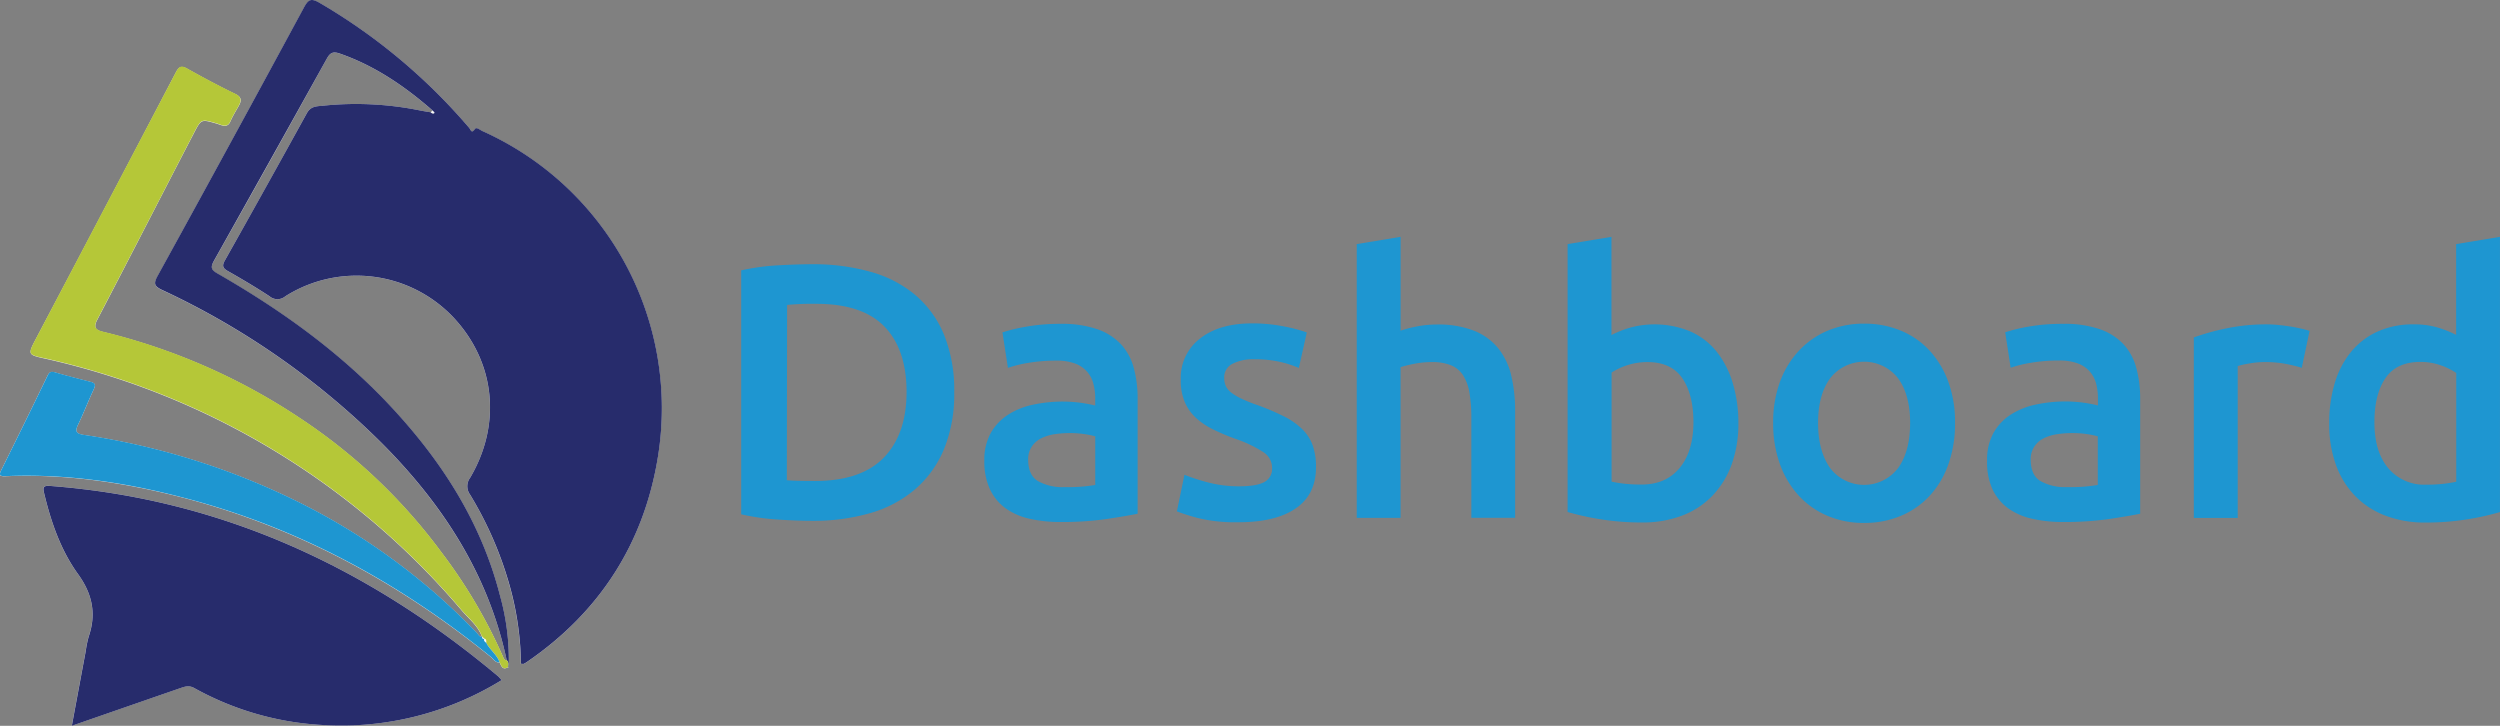 <svg id="Layer_1" data-name="Layer 1" xmlns="http://www.w3.org/2000/svg" viewBox="0 0 658.36 191.13"><rect x="0" y="0" width="658.36" height="191.13" fill="#808080" stroke="none"/><defs><style>.cls-1{fill:#f6f6f6;}.cls-2{fill:#272c6c;}.cls-3{fill:#b5c738;}.cls-4{fill:#1e96d1;}</style></defs><title>dashboard</title><path class="cls-1" d="M478.66,450.68l0,.24v-.19a62.39,62.39,0,0,0-2.26-19c-5.05-19.85-15.88-36.36-29.82-51-13-13.68-28.23-24.53-44.54-33.89-1.53-.88-2.08-1.46-1.05-3.29q15-26.62,29.78-53.38c.91-1.65,1.72-1.93,3.49-1.31,9.21,3.22,17.06,8.6,24.34,14.95l-.47.49c-.92-.16-1.84-.28-2.75-.47a84.42,84.42,0,0,0-25.86-1.24c-1.5.14-3,.14-4,1.93q-10.68,19.47-21.6,38.8c-.78,1.39-.57,2,.78,2.79,3.72,2.12,7.41,4.3,11,6.65a3.19,3.19,0,0,0,4.13,0,35.1,35.1,0,0,1,44.42,5.71c10.87,11.71,12.57,28,4.26,42.08a3.73,3.73,0,0,0,0,4.46,96.28,96.28,0,0,1,9.93,22.39,80.12,80.12,0,0,1,3.44,22.17c.39,0,.6.06.75,0a7.09,7.09,0,0,0,.95-.58c19.14-13.15,30.74-31.32,34.39-54.09a80,80,0,0,0-46.16-85.6c-.64-.29-1.58-1.16-2-.56-.93,1.33-1.09.21-1.49-.26a153.17,153.17,0,0,0-39.49-33c-2.3-1.34-3-.71-4.08,1.3q-19.14,35.37-38.5,70.61c-1.13,2.06-.91,2.76,1.2,3.75a204.28,204.28,0,0,1,57.72,40.22c16.08,16.14,28.15,34.64,33,57.28-.54,0-.75-.36-.95-.83a135.81,135.81,0,0,0-16.3-27.67,147.18,147.18,0,0,0-37.49-35.46,162.33,162.33,0,0,0-51.47-22.52c-1.79-.43-2.82-.95-1.64-3.21,8.59-16.42,17-32.92,25.57-49.37,1.84-3.53,1.88-3.43,5.86-2.3,1.19.34,2.81,1.37,3.64-.58.63-1.46,1.47-2.78,2.23-4.15s.75-2.27-1-3.09c-4.26-2.06-8.44-4.29-12.56-6.61-1.65-.93-2.25-.56-3.09,1.05q-18.28,35-36.7,69.88c-2.31,4.38-2.31,4.37,2.45,5.42a201.48,201.48,0,0,1,109.42,66.11c1.92,2.28,4.43,4.16,5.5,7.12-.68.05-.92-.54-1.28-.92a169,169,0,0,0-49.07-35.54,189.43,189.43,0,0,0-54.47-16.7c-2.18-.33-2.4-1-1.52-2.79,1.45-3,2.65-6.15,4.07-9.18.52-1.11.49-1.69-.78-2-3.16-.81-6.31-1.6-9.43-2.52-1.06-.31-1.48,0-1.93.88q-6,12.42-12.16,24.8c-.71,1.41-.48,1.74,1.07,1.68,15.87-.68,31.39,1.67,46.7,5.63,30.24,7.83,57,22.43,81.16,42,.68.56,1.16,1.52,2.27,1.41.48.91.76,2.15,2.24,1.23A2.71,2.71,0,0,0,478.66,450.68Zm-1.84,3.14c-.44-.46-.67-.76-.94-1-34.23-28.71-73-46.73-118-50.14-1.85-.14-1.92.44-1.56,1.94,1.81,7.57,4.37,15,8.9,21.24,3.83,5.3,4.88,10.47,2.83,16.5a28.55,28.55,0,0,0-.78,3.83c-1.21,6.46-2.41,12.93-3.66,19.65,9.75-3.38,19.14-6.65,28.54-9.9,1.19-.41,2.28-.81,3.67-.05a78,78,0,0,0,33.76,9.74A80.36,80.36,0,0,0,476.82,453.82Z" transform="translate(-344.71 -274.72)"/><path class="cls-2" d="M478.15,448.59c-4.82-22.64-16.89-41.14-33-57.28a204.28,204.28,0,0,0-57.72-40.22c-2.11-1-2.33-1.69-1.2-3.75q19.38-35.23,38.5-70.61c1.09-2,1.78-2.64,4.08-1.3a153.17,153.17,0,0,1,39.49,33c.4.47.56,1.59,1.49.26.42-.6,1.36.27,2,.56A80,80,0,0,1,518,394.86c-3.65,22.77-15.25,40.94-34.39,54.09a7.09,7.09,0,0,1-.95.58c-.15.07-.36,0-.75,0a80.12,80.12,0,0,0-3.44-22.17A96.28,96.28,0,0,0,468.52,405a3.73,3.73,0,0,1,0-4.46c8.31-14.1,6.61-30.37-4.26-42.08a35.1,35.1,0,0,0-44.42-5.71,3.19,3.19,0,0,1-4.13,0c-3.58-2.35-7.27-4.53-11-6.65-1.35-.77-1.56-1.4-.78-2.79q10.89-19.35,21.6-38.8c1-1.79,2.47-1.79,4-1.93a84.42,84.42,0,0,1,25.86,1.24c.91.19,1.83.31,2.75.47.26.33.74.48.94.22s-.31-.46-.47-.71c-7.28-6.35-15.13-11.73-24.34-14.95-1.77-.62-2.58-.34-3.49,1.31Q415.94,316.86,401,343.49c-1,1.83-.48,2.41,1.05,3.29,16.31,9.36,31.52,20.21,44.54,33.89,13.94,14.66,24.77,31.17,29.82,51a62.39,62.39,0,0,1,2.26,19l0-.05a2.71,2.71,0,0,1-.13-.3C478.54,449.76,478.74,449.09,478.15,448.59Z" transform="translate(-344.71 -274.72)"/><path class="cls-2" d="M476.82,453.82a80.36,80.36,0,0,1-47.22,11.82,78,78,0,0,1-33.76-9.74c-1.39-.76-2.48-.36-3.67.05-9.4,3.25-18.79,6.52-28.54,9.9,1.25-6.72,2.45-13.19,3.66-19.65a28.55,28.55,0,0,1,.78-3.83c2.05-6,1-11.2-2.83-16.5-4.53-6.28-7.09-13.67-8.9-21.24-.36-1.5-.29-2.08,1.56-1.94,45,3.41,83.75,21.43,118,50.14C476.15,453.06,476.38,453.36,476.82,453.82Z" transform="translate(-344.71 -274.72)"/><path class="cls-3" d="M478.15,448.59c.59.5.39,1.17.38,1.79-1.48.92-1.76-.32-2.24-1.23-.68-1.93-2.35-3.18-3.39-4.86-.06,0-.1-.1-.13-.29v0c0-.46.11-1-.57-1.14l.06.05-.62-.62,0,.06c-1.07-3-3.58-4.84-5.5-7.12a201.48,201.48,0,0,0-109.42-66.11c-4.76-1-4.76-1-2.45-5.42q18.36-34.94,36.7-69.88c.84-1.61,1.44-2,3.09-1.05,4.12,2.32,8.3,4.55,12.56,6.61,1.71.82,1.67,1.83,1,3.09s-1.6,2.69-2.23,4.15c-.83,2-2.45.92-3.64.58-4-1.13-4-1.23-5.86,2.3-8.53,16.45-17,33-25.57,49.37-1.18,2.26-.15,2.78,1.64,3.21a162.33,162.33,0,0,1,51.47,22.52,147.18,147.18,0,0,1,37.49,35.46,135.81,135.81,0,0,1,16.3,27.67C477.4,448.23,477.61,448.57,478.15,448.59Z" transform="translate(-344.71 -274.72)"/><path class="cls-4" d="M596,378a38.34,38.34,0,0,1-2.67,14.94,28.27,28.27,0,0,1-7.58,10.59,31.62,31.62,0,0,1-11.83,6.3,54.08,54.08,0,0,1-15.32,2.05q-4,0-9.06-.34a60.64,60.64,0,0,1-9.64-1.38V345.92a58.86,58.86,0,0,1,9.73-1.33q5.16-.29,9.16-.29a55.41,55.41,0,0,1,15.17,2,31.22,31.22,0,0,1,11.79,6.11,27.37,27.37,0,0,1,7.58,10.49A38.85,38.85,0,0,1,596,378Zm-44.08,23.19c.7.06,1.62.11,2.77.14s2.7.05,4.67.05q12.12,0,18.09-6.15t6-17.23q0-11.25-5.82-17.27t-18-6a70.07,70.07,0,0,0-7.64.29Z" transform="translate(-344.71 -274.72)"/><path class="cls-4" d="M624.08,360a28.34,28.34,0,0,1,9.63,1.43,15.43,15.43,0,0,1,6.25,4,14.92,14.92,0,0,1,3.34,6.25,30.51,30.51,0,0,1,1,8.06V410c-1.79.38-4.47.84-8.07,1.38a82.39,82.39,0,0,1-12.16.81,36.12,36.12,0,0,1-8.21-.86,17.15,17.15,0,0,1-6.34-2.76,13.12,13.12,0,0,1-4.11-5,17.32,17.32,0,0,1-1.48-7.54,14.58,14.58,0,0,1,1.67-7.25,13.79,13.79,0,0,1,4.54-4.82,19.47,19.47,0,0,1,6.63-2.67,37.3,37.3,0,0,1,7.87-.82,36,36,0,0,1,8.49,1.05v-1.9a14.86,14.86,0,0,0-.48-3.82,7.61,7.61,0,0,0-4.81-5.34,13.66,13.66,0,0,0-4.92-.77,42.8,42.8,0,0,0-7.35.58,31.9,31.9,0,0,0-5.43,1.33l-1.44-9.35a45.72,45.72,0,0,1,6.4-1.53A51,51,0,0,1,624.08,360Zm.95,43a43.12,43.12,0,0,0,8.11-.57V389.63a20.65,20.65,0,0,0-2.77-.58,25.79,25.79,0,0,0-4-.28,26.82,26.82,0,0,0-3.87.28A12,12,0,0,0,619,390.1a6.47,6.47,0,0,0-2.53,2.15,6,6,0,0,0-1,3.48q0,4.11,2.58,5.68A13.24,13.24,0,0,0,625,403Z" transform="translate(-344.71 -274.72)"/><path class="cls-4" d="M670.93,402.79c3.05,0,5.28-.36,6.67-1.09a3.91,3.91,0,0,0,2.1-3.77,4.89,4.89,0,0,0-2.24-4.11,33.26,33.26,0,0,0-7.39-3.53,57.5,57.5,0,0,1-5.78-2.43,19.52,19.52,0,0,1-4.53-3,12.2,12.2,0,0,1-3-4.15,14.32,14.32,0,0,1-1.1-6,13,13,0,0,1,5.06-10.83q5.06-4,13.74-4a42.27,42.27,0,0,1,8.39.81,40.34,40.34,0,0,1,6,1.58l-2.1,9.35a27.76,27.76,0,0,0-4.86-1.58,29.79,29.79,0,0,0-6.87-.71,11.93,11.93,0,0,0-5.73,1.19,3.92,3.92,0,0,0-2.19,3.67,5.27,5.27,0,0,0,.43,2.2,4.7,4.7,0,0,0,1.48,1.76,14.69,14.69,0,0,0,2.76,1.62,40.76,40.76,0,0,0,4.2,1.67,65.39,65.39,0,0,1,7,3,18.91,18.91,0,0,1,4.72,3.34,11.41,11.41,0,0,1,2.72,4.25,17,17,0,0,1,.86,5.72q0,7.16-5.3,10.83t-15.12,3.67a41.49,41.49,0,0,1-10.59-1.09,53.1,53.1,0,0,1-5.63-1.77l2-9.64a50.8,50.8,0,0,0,6.16,2A32,32,0,0,0,670.93,402.79Z" transform="translate(-344.71 -274.72)"/><path class="cls-4" d="M702,411.09V339l11.55-1.91v24.71a31.86,31.86,0,0,1,4.43-1.14,26.88,26.88,0,0,1,5-.48,25.84,25.84,0,0,1,10,1.67,15.63,15.63,0,0,1,6.35,4.68,18,18,0,0,1,3.38,7.2,40.24,40.24,0,0,1,1,9.35v28H732.18V384.85a38.88,38.88,0,0,0-.52-6.82,12.24,12.24,0,0,0-1.72-4.58,6.93,6.93,0,0,0-3.2-2.57,13.27,13.27,0,0,0-5-.81,23.49,23.49,0,0,0-4.67.47,32.67,32.67,0,0,0-3.53.86v39.69Z" transform="translate(-344.71 -274.72)"/><path class="cls-4" d="M802.5,386.19A31.46,31.46,0,0,1,800.74,397a23.51,23.51,0,0,1-5.06,8.25,21.82,21.82,0,0,1-8,5.25,29.11,29.11,0,0,1-10.59,1.81,67.15,67.15,0,0,1-10.92-.85,69.61,69.61,0,0,1-8.64-1.91V339l11.55-1.91v25.86A26.94,26.94,0,0,1,774,361a24.63,24.63,0,0,1,15.84,1,18.44,18.44,0,0,1,6.92,5.3,24.39,24.39,0,0,1,4.24,8.25A36,36,0,0,1,802.5,386.19ZM790.67,386q0-7.35-2.91-11.64t-9.21-4.29a17.53,17.53,0,0,0-9.44,2.76v28.72a31.84,31.84,0,0,0,3.19.53,39.52,39.52,0,0,0,4.72.24q6.4,0,10-4.35T790.67,386Z" transform="translate(-344.71 -274.72)"/><path class="cls-4" d="M859.56,386.09a32.14,32.14,0,0,1-1.72,10.79,23.82,23.82,0,0,1-4.87,8.3,21.72,21.72,0,0,1-7.58,5.34,24.55,24.55,0,0,1-9.78,1.91,24.17,24.17,0,0,1-9.73-1.91,21.93,21.93,0,0,1-7.54-5.34,24.54,24.54,0,0,1-4.92-8.3,31.63,31.63,0,0,1-1.76-10.79,31.16,31.16,0,0,1,1.76-10.73,24.07,24.07,0,0,1,5-8.25,22,22,0,0,1,7.58-5.3,24.47,24.47,0,0,1,9.64-1.86,24.74,24.74,0,0,1,9.68,1.86,21.36,21.36,0,0,1,7.59,5.3,24.42,24.42,0,0,1,4.91,8.25A30.92,30.92,0,0,1,859.56,386.09Zm-11.83,0q0-7.44-3.2-11.78a11.34,11.34,0,0,0-17.84,0q-3.2,4.35-3.2,11.78t3.2,11.93a11.26,11.26,0,0,0,17.84,0Q847.72,393.64,847.73,386.09Z" transform="translate(-344.71 -274.72)"/><path class="cls-4" d="M888.09,360a28.3,28.3,0,0,1,9.63,1.43,15.36,15.36,0,0,1,6.25,4,14.92,14.92,0,0,1,3.34,6.25,30.51,30.51,0,0,1,1,8.06V410c-1.79.38-4.47.84-8.07,1.38a82.39,82.39,0,0,1-12.16.81,36.12,36.12,0,0,1-8.21-.86,17.22,17.22,0,0,1-6.34-2.76,13.12,13.12,0,0,1-4.11-5A17.33,17.33,0,0,1,868,396a14.48,14.48,0,0,1,1.67-7.25,13.67,13.67,0,0,1,4.53-4.82,19.64,19.64,0,0,1,6.63-2.67,37.3,37.3,0,0,1,7.87-.82,36,36,0,0,1,8.49,1.05v-1.9a15.32,15.32,0,0,0-.47-3.82,8.05,8.05,0,0,0-1.67-3.2,7.9,7.9,0,0,0-3.15-2.14,13.66,13.66,0,0,0-4.92-.77,42.6,42.6,0,0,0-7.34.58,32,32,0,0,0-5.44,1.33l-1.43-9.35a45.16,45.16,0,0,1,6.39-1.53A51,51,0,0,1,888.09,360Zm.95,43a43.12,43.12,0,0,0,8.11-.57V389.63a20.44,20.44,0,0,0-2.76-.58,26,26,0,0,0-4-.28,26.82,26.82,0,0,0-3.87.28A12,12,0,0,0,883,390.1a6.37,6.37,0,0,0-2.52,2.15,6,6,0,0,0-1,3.48q0,4.11,2.58,5.68A13.26,13.26,0,0,0,889,403Z" transform="translate(-344.71 -274.72)"/><path class="cls-4" d="M950.87,371.59a35.94,35.94,0,0,0-4-1,29.16,29.16,0,0,0-5.87-.52,22.63,22.63,0,0,0-4,.38,24.14,24.14,0,0,0-3,.66v40H922.44V363.58a62.45,62.45,0,0,1,8.35-2.34,52.09,52.09,0,0,1,11.11-1.1c.77,0,1.65.05,2.67.15s2,.22,3.06.38,2,.35,3,.57,1.72.43,2.29.62Z" transform="translate(-344.71 -274.72)"/><path class="cls-4" d="M1003.06,409.57a69.82,69.82,0,0,1-8.63,1.91,67.37,67.37,0,0,1-10.93.85,29.11,29.11,0,0,1-10.59-1.81,22.1,22.1,0,0,1-8-5.2,22.87,22.87,0,0,1-5.05-8.2,31.3,31.3,0,0,1-1.77-10.83,36.36,36.36,0,0,1,1.48-10.74,23.52,23.52,0,0,1,4.34-8.25,19.35,19.35,0,0,1,7-5.3,22.62,22.62,0,0,1,9.44-1.86,21.74,21.74,0,0,1,6.4.86,28.66,28.66,0,0,1,4.77,1.91V339l11.54-1.91ZM970,386q0,7.63,3.63,12a12.34,12.34,0,0,0,10,4.35,39.52,39.52,0,0,0,4.72-.24c1.3-.16,2.37-.34,3.2-.53V372.93a18.11,18.11,0,0,0-4.06-2,15.92,15.92,0,0,0-5.39-.9q-6.3,0-9.21,4.29T970,386Z" transform="translate(-344.71 -274.72)"/><path class="cls-4" d="M472.9,444.29c1,1.68,2.71,2.93,3.39,4.86-1.11.11-1.59-.85-2.27-1.41-24.16-19.6-50.92-34.2-81.16-42-15.31-4-30.83-6.31-46.7-5.63-1.55.06-1.78-.27-1.07-1.68q6.15-12.37,12.16-24.8c.45-.92.87-1.19,1.93-.88,3.12.92,6.27,1.71,9.43,2.52,1.27.32,1.3.9.78,2-1.42,3-2.62,6.16-4.07,9.18-.88,1.83-.66,2.46,1.52,2.79a189.43,189.43,0,0,1,54.47,16.7,169,169,0,0,1,49.07,35.54c.36.38.6,1,1.28.92l0-.06c0,.44.09.73.62.62l-.06-.05c-.22.59.23.84.57,1.14v0A1.08,1.08,0,0,1,472.9,444.29Z" transform="translate(-344.71 -274.72)"/></svg>